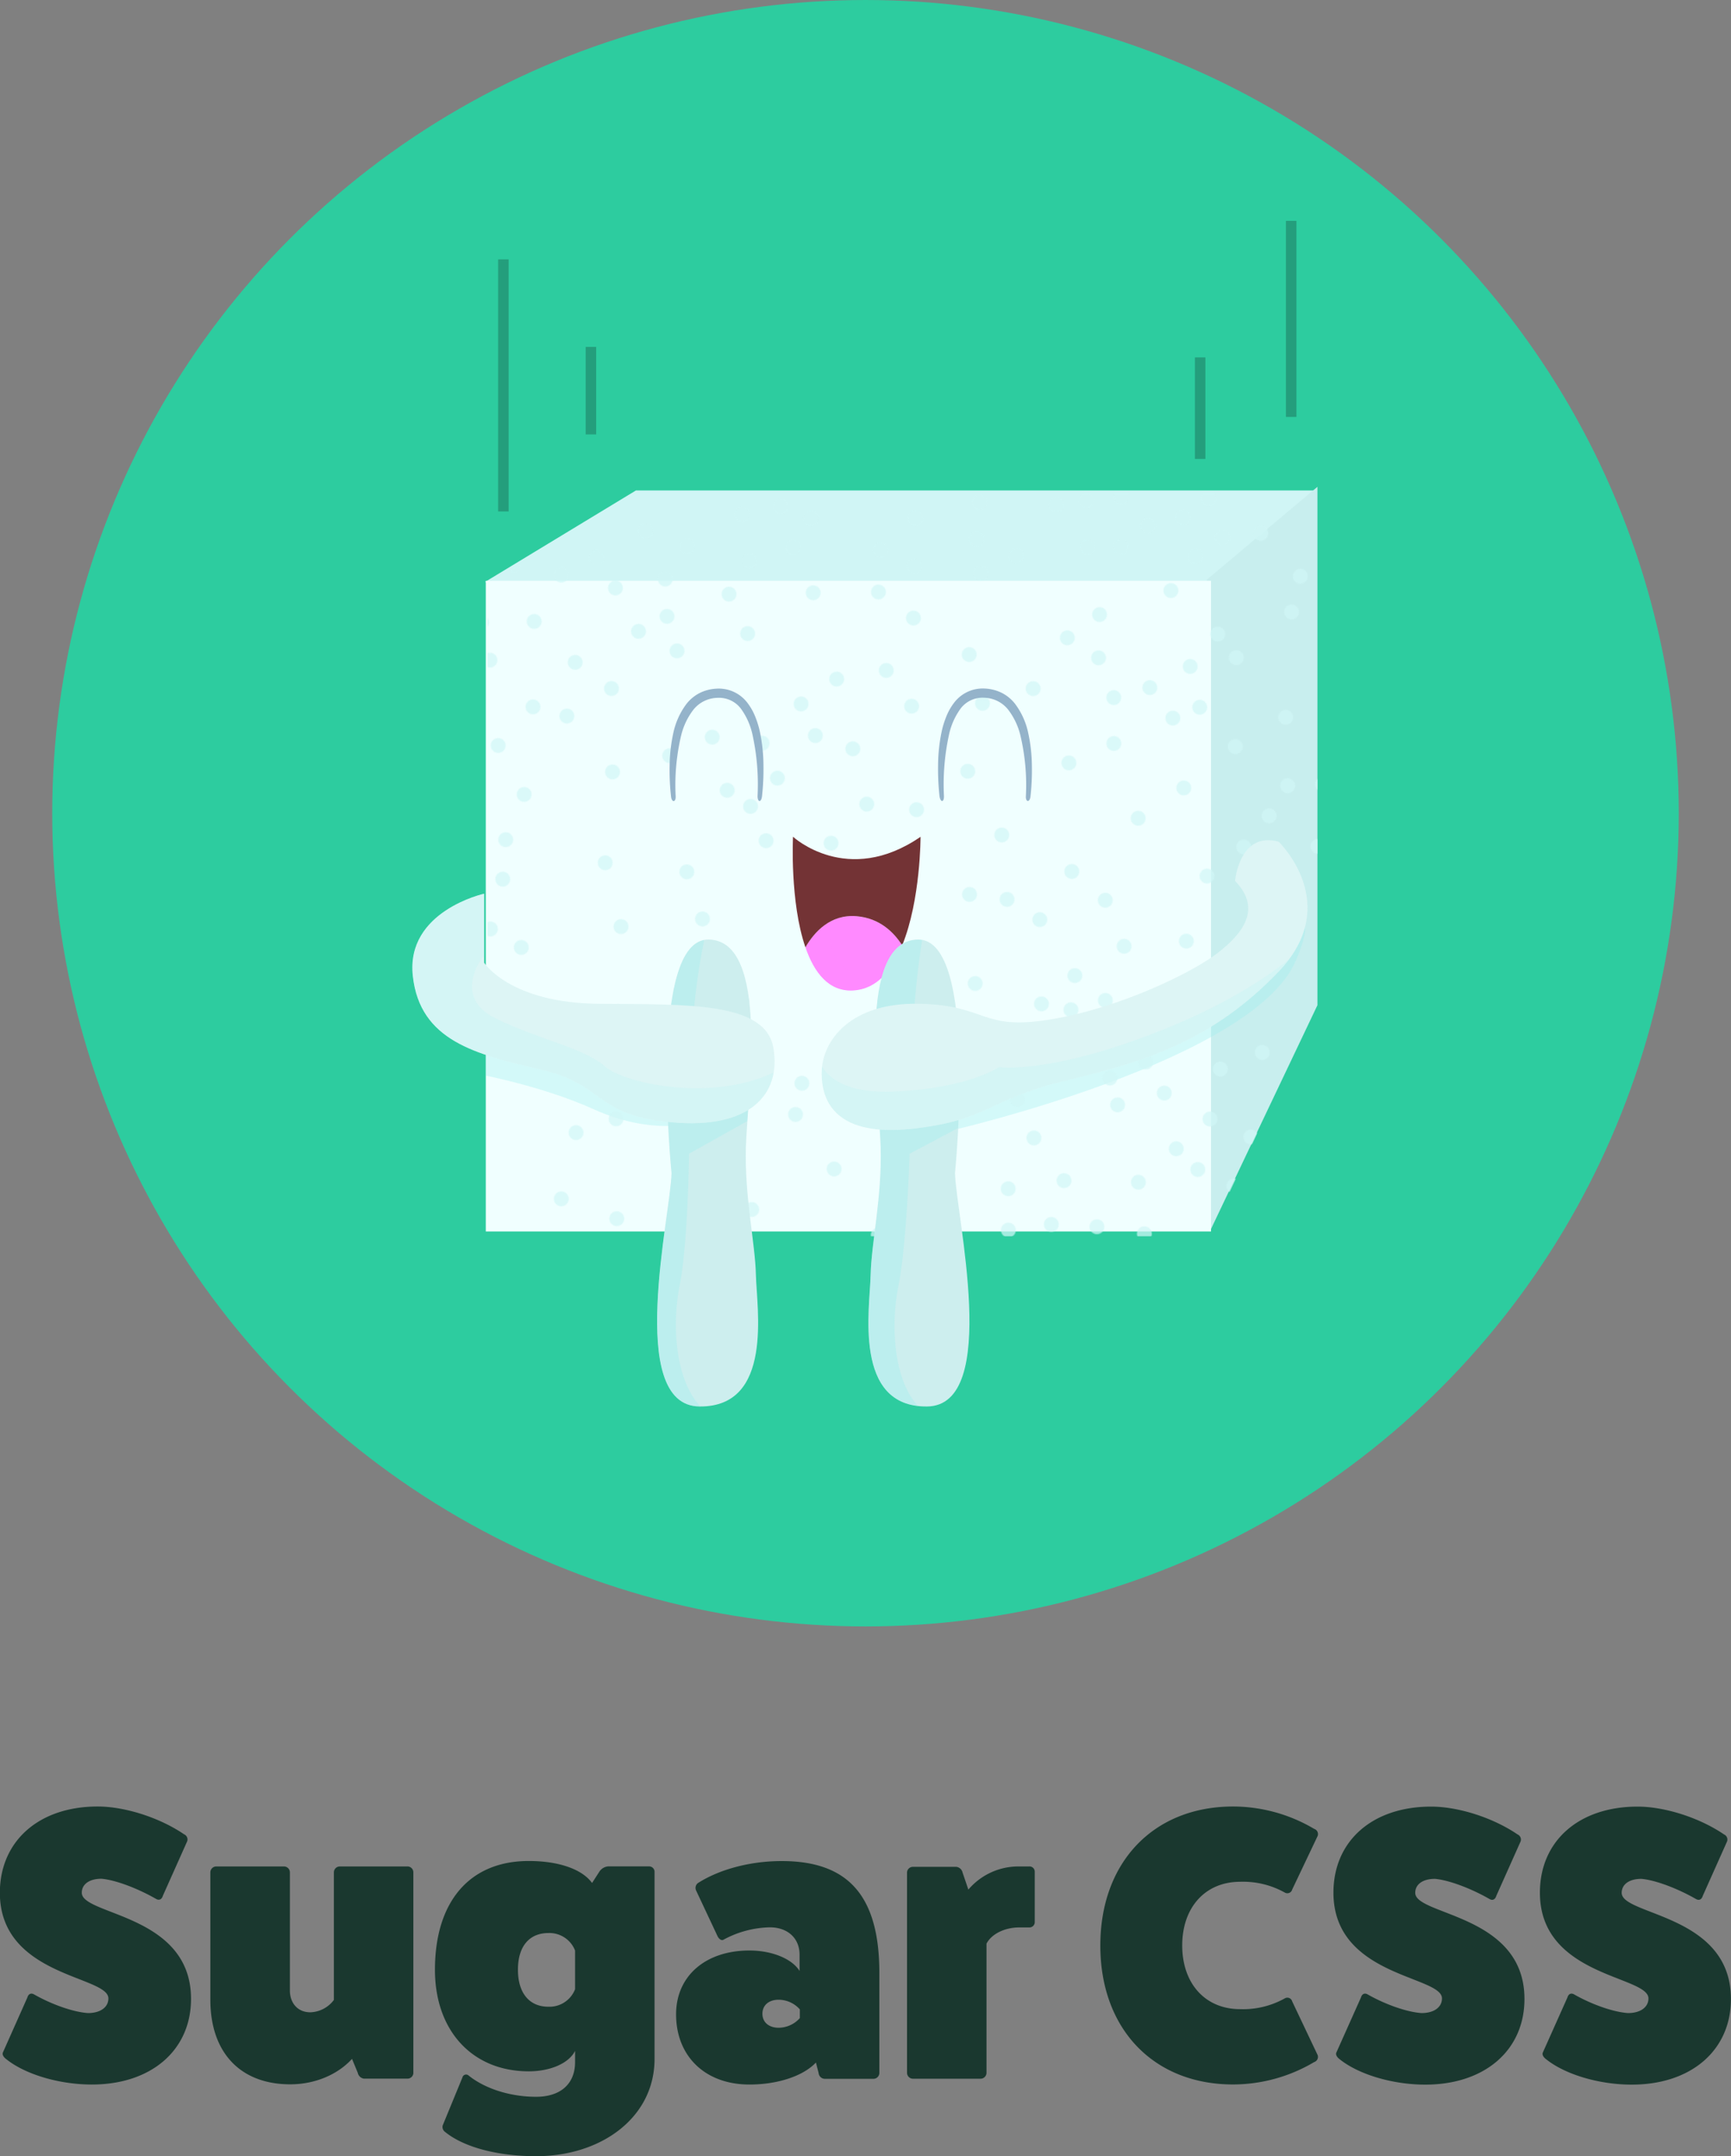 <svg xmlns="http://www.w3.org/2000/svg" xmlns:xlink="http://www.w3.org/1999/xlink" viewBox="0 0 494.4 615.89"><rect x="0" y="0" width="494.4" height="615.89" fill="#808080" stroke="none"/><defs><style>.cls-1{fill:#c8eeee;}.cls-2{fill:azure;}.cls-3{fill:none;}.cls-4{fill:#ff8aff;}.cls-5{fill:#cdeeee;}.cls-6{fill:#ddf5f5;}.cls-7{isolation:isolate;}.cls-8{fill:#2dcc9f;}.cls-15,.cls-9{fill:#d0f5f5;}.cls-10{clip-path:url(#clip-path);}.cls-11,.cls-15{opacity:0.35;mix-blend-mode:multiply;}.cls-12{fill:#9deeee;}.cls-13{clip-path:url(#clip-path-2);}.cls-14{clip-path:url(#clip-path-3);}.cls-16{fill:#94b3ca;}.cls-17{clip-path:url(#clip-path-4);}.cls-18{fill:#733335;}.cls-19{clip-path:url(#clip-path-5);}.cls-20{clip-path:url(#clip-path-6);}.cls-21{fill:#c2f5f5;}.cls-22{fill:#249e7c;}.cls-23{fill:#1a382f;}</style><clipPath id="clip-path" transform="translate(-2.2)"><polygon class="cls-1" points="346.94 165.54 378.49 139.05 378.49 287.12 347.75 351.74 331.74 211.25 346.94 165.54"/></clipPath><clipPath id="clip-path-2" transform="translate(-2.2)"><rect class="cls-2" x="140.95" y="165.89" width="207.14" height="185.86"/></clipPath><clipPath id="clip-path-3" transform="translate(-2.2)"><polygon class="cls-3" points="376.55 141.09 183.83 141.09 141.45 167.09 141.49 167.09 141.49 353.09 348.49 353.09 348.49 350.88 378.49 287.12 378.49 139.05 376.55 141.09"/></clipPath><clipPath id="clip-path-4" transform="translate(-2.2)"><path class="cls-4" d="M246.88,261.69c-7.52-.65-12.13,4.54-14.64,8.88,2.49,7.22,6.65,12.72,13.6,12.34S257.05,277,259.91,270C257.5,266.27,253.44,262.26,246.88,261.69Z"/></clipPath><clipPath id="clip-path-5" transform="translate(-2.2)"><path class="cls-5" d="M204.66,268.36c17.57,0.41,11,44.66,10.58,59.14s2.65,27.33,2.86,36.71,5.1,37.73-16.11,37.53-8.16-55.27-8-66.69C194,335,187.1,267.95,204.66,268.36Zm59.64,0c-17.57.41-11,44.66-10.58,59.14s-2.65,27.33-2.86,36.71-5.1,37.73,16.11,37.53,8.16-55.27,8-66.69C274.93,335,281.87,267.95,264.3,268.36Z"/></clipPath><clipPath id="clip-path-6" transform="translate(-2.2)"><path class="cls-6" d="M354.95,251.63s1.22-14.28,12.44-11.22c0,0,18.56,17.74,0,37.12S330.06,303,307,308.53,284.79,319.92,263,322.39s-26.31-7.53-26.11-16.3,8.09-19.78,27.81-19.38,17.47,7.75,37.46,4.49,40.79-13.56,47.72-18.92S362.9,259.79,354.95,251.63Zm-214.46,3.63s-22.43,4.94-20.39,23.5,18,22.43,36.56,26.72,15.13,13.05,37.44,15.09,31.25-8,29-21.21-24.27-12.44-49.77-12.64S140.49,275,140.49,275V255.26Z"/></clipPath></defs><title>sugarcss-logo</title><g class="cls-7"><g id="Layer_2" data-name="Layer 2"><circle class="cls-8" cx="247.2" cy="232.28" r="232.28"/><polygon class="cls-9" points="138.57 166.2 181.63 140.09 375.79 140.09 359.47 185.05 215.89 198.29 138.57 166.2"/><polygon class="cls-1" points="344.73 165.54 376.28 139.05 376.28 287.12 345.55 351.74 329.53 211.25 344.73 165.54"/><g class="cls-10"><g class="cls-11"><path class="cls-12" d="M274.47,322.77S360,303,372.28,274.47s-21.62,6.9-21.62,6.9L271,307.11Z" transform="translate(-2.2)"/></g><g class="cls-11"><path class="cls-12" d="M199.73,320.83s-11.58,3.41-27.81-3.93-35.81-10.61-35.81-10.61l-2.86-10.61,10.06-5,39.29,15.48Z" transform="translate(-2.2)"/></g></g><rect class="cls-2" x="138.75" y="165.89" width="207.14" height="185.86"/><g class="cls-13"><g class="cls-11"><path class="cls-12" d="M274.47,322.77S360,303,372.28,274.47s-21.62,6.9-21.62,6.9L271,307.11Z" transform="translate(-2.2)"/></g><g class="cls-11"><path class="cls-12" d="M199.73,320.83s-11.58,3.41-27.81-3.93-35.81-10.61-35.81-10.61l-2.86-10.61,10.06-5,39.29,15.48Z" transform="translate(-2.2)"/></g></g><g class="cls-14"><circle class="cls-15" cx="161.91" cy="204.53" r="2.24"/><circle class="cls-15" cx="161.91" cy="204.53" r="2"/><circle class="cls-15" cx="161.91" cy="204.53" r="2"/><circle class="cls-15" cx="164.29" cy="189.19" r="2.24"/><circle class="cls-15" cx="164.29" cy="189.19" r="2"/><circle class="cls-15" cx="164.29" cy="189.19" r="2"/><circle class="cls-15" cx="184.4" cy="151.66" r="2.24"/><circle class="cls-15" cx="184.4" cy="151.66" r="2"/><circle class="cls-15" cx="184.4" cy="151.66" r="2"/><circle class="cls-15" cx="175.78" cy="167.95" r="2.24"/><circle class="cls-15" cx="175.78" cy="167.95" r="2"/><circle class="cls-15" cx="175.78" cy="167.95" r="2"/><circle class="cls-15" cx="112.24" cy="184.35" r="2.24"/><circle class="cls-15" cx="112.24" cy="184.35" r="2"/><circle class="cls-15" cx="112.24" cy="184.35" r="2"/><circle class="cls-15" cx="153.1" cy="125.37" r="2.24"/><circle class="cls-15" cx="153.1" cy="125.37" r="2"/><circle class="cls-15" cx="153.1" cy="125.37" r="2"/><circle class="cls-15" cx="163.4" cy="146.14" r="2.24"/><circle class="cls-15" cx="163.4" cy="146.14" r="2"/><circle class="cls-15" cx="163.4" cy="146.14" r="2"/><circle class="cls-15" cx="118.54" cy="170.34" r="2.24"/><circle class="cls-15" cx="118.54" cy="170.34" r="2"/><circle class="cls-15" cx="118.54" cy="170.34" r="2"/><circle class="cls-15" cx="186.59" cy="106.06" r="2.24"/><circle class="cls-15" cx="186.59" cy="106.06" r="2"/><circle class="cls-15" cx="186.59" cy="106.06" r="2"/><circle class="cls-15" cx="118.45" cy="194.07" r="2.24"/><circle class="cls-15" cx="118.45" cy="194.07" r="2"/><circle class="cls-15" cx="118.45" cy="194.07" r="2"/><circle class="cls-15" cx="195.57" cy="121" r="2.24"/><circle class="cls-15" cx="195.57" cy="121" r="2"/><circle class="cls-15" cx="195.57" cy="121" r="2"/><circle class="cls-15" cx="174.65" cy="196.67" r="2.24"/><circle class="cls-15" cx="174.65" cy="196.67" r="2"/><circle class="cls-15" cx="174.65" cy="196.67" r="2"/><circle class="cls-15" cx="142.29" cy="212.94" r="2.24"/><circle class="cls-15" cx="142.29" cy="212.94" r="2"/><circle class="cls-15" cx="142.29" cy="212.94" r="2"/><circle class="cls-15" cx="244.87" cy="103.41" r="2.24"/><circle class="cls-15" cx="244.87" cy="103.41" r="2"/><circle class="cls-15" cx="244.87" cy="103.41" r="2"/><circle class="cls-15" cx="116.32" cy="255.83" r="2.24"/><circle class="cls-15" cx="116.32" cy="255.83" r="2"/><circle class="cls-15" cx="116.32" cy="255.83" r="2"/><circle class="cls-15" cx="259.01" cy="118.72" r="2.24"/><circle class="cls-15" cx="259.01" cy="118.72" r="2"/><circle class="cls-15" cx="259.01" cy="118.72" r="2"/><circle class="cls-15" cx="172.86" cy="246.44" r="2.24"/><circle class="cls-15" cx="172.86" cy="246.44" r="2"/><circle class="cls-15" cx="172.86" cy="246.44" r="2"/><circle class="cls-15" cx="251.55" cy="157.11" r="2.24"/><circle class="cls-15" cx="251.55" cy="157.11" r="2"/><circle class="cls-15" cx="251.55" cy="157.11" r="2"/><circle class="cls-15" cx="250.9" cy="169.1" r="2.24"/><circle class="cls-15" cx="250.9" cy="169.1" r="2"/><circle class="cls-15" cx="250.9" cy="169.1" r="2"/><circle class="cls-15" cx="191.27" cy="215.86" r="2.24"/><circle class="cls-15" cx="191.27" cy="215.86" r="2"/><circle class="cls-15" cx="191.27" cy="215.86" r="2"/><circle class="cls-15" cx="230.66" cy="135.22" r="2.24"/><circle class="cls-15" cx="230.66" cy="135.22" r="2"/><circle class="cls-15" cx="230.66" cy="135.22" r="2"/><circle class="cls-15" cx="232.12" cy="125.99" r="2.24"/><circle class="cls-15" cx="232.12" cy="125.99" r="2"/><circle class="cls-15" cx="232.12" cy="125.99" r="2"/><circle class="cls-15" cx="231.6" cy="148.08" r="2.24"/><circle class="cls-15" cx="231.6" cy="148.08" r="2"/><circle class="cls-15" cx="231.6" cy="148.08" r="2"/><circle class="cls-15" cx="222.98" cy="144.73" r="2.24"/><circle class="cls-15" cx="222.98" cy="144.73" r="2"/><circle class="cls-15" cx="222.98" cy="144.73" r="2"/><circle class="cls-15" cx="226.51" cy="156.36" r="2.24"/><circle class="cls-15" cx="226.51" cy="156.36" r="2"/><circle class="cls-15" cx="226.51" cy="156.36" r="2"/><circle class="cls-15" cx="211.93" cy="146.93" r="2.24"/><circle class="cls-15" cx="211.93" cy="146.93" r="2"/><circle class="cls-15" cx="211.93" cy="146.93" r="2"/><circle class="cls-15" cx="196.26" cy="155.96" r="2.24"/><circle class="cls-15" cx="196.26" cy="155.96" r="2"/><circle class="cls-15" cx="196.26" cy="155.96" r="2"/><circle class="cls-15" cx="170.36" cy="159.35" r="2.24"/><circle class="cls-15" cx="170.36" cy="159.35" r="2"/><circle class="cls-15" cx="170.36" cy="159.35" r="2"/><circle class="cls-15" cx="160.32" cy="164.28" r="2.24"/><circle class="cls-15" cx="160.32" cy="164.28" r="2"/><circle class="cls-15" cx="160.32" cy="164.28" r="2"/><circle class="cls-15" cx="146.62" cy="161.42" r="2.24"/><circle class="cls-15" cx="146.62" cy="161.42" r="2"/><circle class="cls-15" cx="146.62" cy="161.42" r="2"/><circle class="cls-15" cx="140.19" cy="153.26" r="2.24"/><circle class="cls-15" cx="140.19" cy="153.26" r="2"/><circle class="cls-15" cx="140.19" cy="153.26" r="2"/><circle class="cls-15" cx="137.19" cy="162.91" r="2.24"/><circle class="cls-15" cx="137.19" cy="162.91" r="2"/><circle class="cls-15" cx="137.19" cy="162.91" r="2"/><circle class="cls-15" cx="137.53" cy="177.76" r="2.24"/><circle class="cls-15" cx="137.53" cy="177.76" r="2"/><circle class="cls-15" cx="137.53" cy="177.76" r="2"/><circle class="cls-15" cx="139.93" cy="188.56" r="2.24"/><circle class="cls-15" cx="139.93" cy="188.56" r="2"/><circle class="cls-15" cx="139.93" cy="188.56" r="2"/><circle class="cls-15" cx="193.37" cy="185.91" r="2.24"/><circle class="cls-15" cx="193.37" cy="185.91" r="2"/><circle class="cls-15" cx="193.37" cy="185.91" r="2"/><circle class="cls-15" cx="232.26" cy="169.32" r="2.24"/><circle class="cls-15" cx="232.26" cy="169.32" r="2"/><circle class="cls-15" cx="232.26" cy="169.32" r="2"/><circle class="cls-15" cx="255.15" cy="137.35" r="2.24"/><circle class="cls-15" cx="255.15" cy="137.35" r="2"/><circle class="cls-15" cx="255.15" cy="137.35" r="2"/><circle class="cls-15" cx="274.99" cy="121.36" r="2.24"/><circle class="cls-15" cx="274.99" cy="121.36" r="2"/><circle class="cls-15" cx="274.99" cy="121.36" r="2"/><circle class="cls-15" cx="291.11" cy="113.53" r="2.24"/><circle class="cls-15" cx="291.11" cy="113.53" r="2"/><circle class="cls-15" cx="291.11" cy="113.53" r="2"/><circle class="cls-15" cx="322.44" cy="110.3" r="2.24"/><circle class="cls-15" cx="322.44" cy="110.3" r="2"/><circle class="cls-15" cx="322.44" cy="110.3" r="2"/><circle class="cls-15" cx="367.83" cy="125.88" r="2.24"/><circle class="cls-15" cx="367.83" cy="125.88" r="2"/><circle class="cls-15" cx="367.83" cy="125.88" r="2"/><circle class="cls-15" cx="373.96" cy="135.14" r="2.24"/><circle class="cls-15" cx="373.96" cy="135.14" r="2"/><circle class="cls-15" cx="373.96" cy="135.14" r="2"/><circle class="cls-15" cx="327.89" cy="150.15" r="2.24"/><circle class="cls-15" cx="327.89" cy="150.15" r="2"/><circle class="cls-15" cx="327.89" cy="150.15" r="2"/><circle class="cls-15" cx="290.26" cy="158.8" r="2.24"/><circle class="cls-15" cx="290.26" cy="158.8" r="2"/><circle class="cls-15" cx="290.26" cy="158.8" r="2"/><circle class="cls-15" cx="279.02" cy="153.95" r="2.24"/><circle class="cls-15" cx="279.02" cy="153.95" r="2"/><circle class="cls-15" cx="279.02" cy="153.95" r="2"/><circle class="cls-15" cx="280.15" cy="163.72" r="2.24"/><circle class="cls-15" cx="280.15" cy="163.72" r="2"/><circle class="cls-15" cx="280.15" cy="163.72" r="2"/><circle class="cls-15" cx="361.23" cy="136.72" r="2.24"/><circle class="cls-15" cx="361.23" cy="136.72" r="2"/><circle class="cls-15" cx="361.23" cy="136.72" r="2"/><circle class="cls-15" cx="354.38" cy="126.02" r="2.24"/><circle class="cls-15" cx="354.38" cy="126.02" r="2"/><circle class="cls-15" cx="354.38" cy="126.02" r="2"/><circle class="cls-15" cx="319.26" cy="118.67" r="2.24"/><circle class="cls-15" cx="319.26" cy="118.67" r="2"/><circle class="cls-15" cx="319.26" cy="118.67" r="2"/><circle class="cls-15" cx="307.09" cy="115.72" r="2.24"/><circle class="cls-15" cx="307.09" cy="115.72" r="2"/><circle class="cls-15" cx="307.09" cy="115.72" r="2"/><circle class="cls-15" cx="298.59" cy="132.67" r="2.24"/><circle class="cls-15" cx="298.59" cy="132.67" r="2"/><circle class="cls-15" cx="298.59" cy="132.67" r="2"/><circle class="cls-15" cx="300.31" cy="124.77" r="2.24"/><circle class="cls-15" cx="300.31" cy="124.77" r="2"/><circle class="cls-15" cx="300.31" cy="124.77" r="2"/><circle class="cls-15" cx="345.2" cy="142.38" r="2.24"/><circle class="cls-15" cx="345.2" cy="142.38" r="2"/><circle class="cls-15" cx="345.2" cy="142.38" r="2"/><circle class="cls-15" cx="349.18" cy="153.54" r="2.24"/><circle class="cls-15" cx="349.18" cy="153.54" r="2"/><circle class="cls-15" cx="349.18" cy="153.54" r="2"/><circle class="cls-15" cx="334.43" cy="168.68" r="2.24"/><circle class="cls-15" cx="334.43" cy="168.68" r="2"/><circle class="cls-15" cx="334.43" cy="168.68" r="2"/><circle class="cls-15" cx="276.82" cy="186.96" r="2.24"/><circle class="cls-15" cx="276.82" cy="186.96" r="2"/><circle class="cls-15" cx="276.82" cy="186.96" r="2"/><circle class="cls-15" cx="253.13" cy="191.5" r="2.24"/><circle class="cls-15" cx="253.13" cy="191.5" r="2"/><circle class="cls-15" cx="253.13" cy="191.5" r="2"/><circle class="cls-15" cx="238.97" cy="193.97" r="2.24"/><circle class="cls-15" cx="238.97" cy="193.97" r="2"/><circle class="cls-15" cx="238.97" cy="193.97" r="2"/><circle class="cls-15" cx="222.04" cy="222.27" r="2.24"/><circle class="cls-15" cx="222.04" cy="222.27" r="2"/><circle class="cls-15" cx="222.04" cy="222.27" r="2"/><circle class="cls-15" cx="207.7" cy="225.73" r="2.24"/><circle class="cls-15" cx="207.7" cy="225.73" r="2"/><circle class="cls-15" cx="207.7" cy="225.73" r="2"/><circle class="cls-15" cx="261.79" cy="231.27" r="2.24"/><circle class="cls-15" cx="261.79" cy="231.27" r="2"/><circle class="cls-15" cx="261.79" cy="231.27" r="2"/><circle class="cls-15" cx="276.4" cy="220.3" r="2.24"/><circle class="cls-15" cx="276.4" cy="220.3" r="2"/><circle class="cls-15" cx="276.4" cy="220.3" r="2"/><circle class="cls-15" cx="295.08" cy="196.69" r="2.24"/><circle class="cls-15" cx="295.08" cy="196.69" r="2"/><circle class="cls-15" cx="295.08" cy="196.69" r="2"/><circle class="cls-15" cx="368.9" cy="174.79" r="2.24"/><circle class="cls-15" cx="368.9" cy="174.79" r="2"/><circle class="cls-15" cx="368.9" cy="174.79" r="2"/><circle class="cls-15" cx="383.13" cy="162.02" r="2.24"/><circle class="cls-15" cx="383.13" cy="162.02" r="2"/><circle class="cls-15" cx="383.13" cy="162.02" r="2"/><circle class="cls-15" cx="386.45" cy="170.24" r="2.24"/><circle class="cls-15" cx="386.45" cy="170.24" r="2"/><circle class="cls-15" cx="386.45" cy="170.24" r="2"/><circle class="cls-15" cx="379.18" cy="179.78" r="2.24"/><circle class="cls-15" cx="379.18" cy="179.78" r="2"/><circle class="cls-15" cx="379.18" cy="179.78" r="2"/><circle class="cls-15" cx="352.83" cy="213.26" r="2.24"/><circle class="cls-15" cx="352.83" cy="213.26" r="2"/><circle class="cls-15" cx="352.83" cy="213.26" r="2"/><circle class="cls-15" cx="338.11" cy="225.06" r="2.24"/><circle class="cls-15" cx="338.11" cy="225.06" r="2"/><circle class="cls-15" cx="338.11" cy="225.06" r="2"/><circle class="cls-15" cx="325.08" cy="233.72" r="2.24"/><circle class="cls-15" cx="325.08" cy="233.72" r="2"/><circle class="cls-15" cx="325.08" cy="233.72" r="2"/><circle class="cls-15" cx="306.12" cy="248.92" r="2.24"/><circle class="cls-15" cx="306.12" cy="248.92" r="2"/><circle class="cls-15" cx="306.12" cy="248.92" r="2"/><circle class="cls-15" cx="296.99" cy="262.68" r="2.24"/><circle class="cls-15" cx="296.99" cy="262.68" r="2"/><circle class="cls-15" cx="296.99" cy="262.68" r="2"/><circle class="cls-15" cx="278.53" cy="280.92" r="2.24"/><circle class="cls-15" cx="278.53" cy="280.92" r="2"/><circle class="cls-15" cx="278.53" cy="280.92" r="2"/><circle class="cls-15" cx="275.28" cy="295.15" r="2.24"/><circle class="cls-15" cx="275.28" cy="295.15" r="2"/><circle class="cls-15" cx="275.28" cy="295.15" r="2"/><circle class="cls-15" cx="275.71" cy="315.45" r="2.24"/><circle class="cls-15" cx="275.71" cy="315.45" r="2"/><circle class="cls-15" cx="275.71" cy="315.45" r="2"/><circle class="cls-15" cx="303.9" cy="337.23" r="2.24"/><circle class="cls-15" cx="303.9" cy="337.23" r="2"/><circle class="cls-15" cx="303.9" cy="337.23" r="2"/><circle class="cls-15" cx="313.3" cy="350.4" r="2.24"/><circle class="cls-15" cx="313.3" cy="350.4" r="2"/><circle class="cls-15" cx="313.3" cy="350.4" r="2"/><circle class="cls-15" cx="326.85" cy="352.41" r="2.24"/><circle class="cls-15" cx="326.85" cy="352.41" r="2"/><circle class="cls-15" cx="326.85" cy="352.41" r="2"/><circle class="cls-15" cx="352.41" cy="338.76" r="2.24"/><circle class="cls-15" cx="352.41" cy="338.76" r="2"/><circle class="cls-15" cx="352.41" cy="338.76" r="2"/><circle class="cls-15" cx="360.53" cy="300.61" r="2.24"/><circle class="cls-15" cx="360.53" cy="300.61" r="2"/><circle class="cls-15" cx="360.53" cy="300.61" r="2"/><circle class="cls-15" cx="338.84" cy="268.82" r="2.24"/><circle class="cls-15" cx="338.84" cy="268.82" r="2"/><circle class="cls-15" cx="338.84" cy="268.82" r="2"/><circle class="cls-15" cx="315.69" cy="257.14" r="2.24"/><circle class="cls-15" cx="315.69" cy="257.14" r="2"/><circle class="cls-15" cx="315.69" cy="257.14" r="2"/><circle class="cls-15" cx="287.63" cy="256.9" r="2.24"/><circle class="cls-15" cx="287.63" cy="256.9" r="2"/><circle class="cls-15" cx="287.63" cy="256.9" r="2"/><circle class="cls-15" cx="276.92" cy="255.48" r="2.24"/><circle class="cls-15" cx="276.92" cy="255.48" r="2"/><circle class="cls-15" cx="276.92" cy="255.48" r="2"/><circle class="cls-15" cx="286.12" cy="238.5" r="2.24"/><circle class="cls-15" cx="286.12" cy="238.5" r="2"/><circle class="cls-15" cx="286.12" cy="238.5" r="2"/><circle class="cls-15" cx="305.29" cy="217.91" r="2.24"/><circle class="cls-15" cx="305.29" cy="217.91" r="2"/><circle class="cls-15" cx="305.29" cy="217.91" r="2"/><circle class="cls-15" cx="318.13" cy="212.36" r="2.24"/><circle class="cls-15" cx="318.13" cy="212.36" r="2"/><circle class="cls-15" cx="318.13" cy="212.36" r="2"/><circle class="cls-15" cx="339.94" cy="190.36" r="2.24"/><circle class="cls-15" cx="339.94" cy="190.36" r="2"/><circle class="cls-15" cx="339.94" cy="190.36" r="2"/><circle class="cls-15" cx="353.11" cy="187.85" r="2.24"/><circle class="cls-15" cx="353.11" cy="187.85" r="2"/><circle class="cls-15" cx="353.11" cy="187.85" r="2"/><circle class="cls-15" cx="347.81" cy="181.11" r="2.24"/><circle class="cls-15" cx="347.81" cy="181.11" r="2"/><circle class="cls-15" cx="347.81" cy="181.11" r="2"/><circle class="cls-15" cx="342.66" cy="202.02" r="2.24"/><circle class="cls-15" cx="342.66" cy="202.02" r="2"/><circle class="cls-15" cx="342.66" cy="202.02" r="2"/><circle class="cls-15" cx="328.41" cy="196.4" r="2.24"/><circle class="cls-15" cx="328.41" cy="196.4" r="2"/><circle class="cls-15" cx="328.41" cy="196.4" r="2"/><circle class="cls-15" cx="313.76" cy="187.9" r="2.24"/><circle class="cls-15" cx="313.76" cy="187.9" r="2"/><circle class="cls-15" cx="313.76" cy="187.9" r="2"/><circle class="cls-15" cx="304.85" cy="182.18" r="2.24"/><circle class="cls-15" cx="304.85" cy="182.18" r="2"/><circle class="cls-15" cx="304.85" cy="182.18" r="2"/><circle class="cls-15" cx="314.06" cy="175.54" r="2.24"/><circle class="cls-15" cx="314.06" cy="175.54" r="2"/><circle class="cls-15" cx="314.06" cy="175.54" r="2"/><circle class="cls-15" cx="341.4" cy="158.92" r="2.24"/><circle class="cls-15" cx="341.4" cy="158.92" r="2"/><circle class="cls-15" cx="341.4" cy="158.92" r="2"/><circle class="cls-15" cx="337.88" cy="147.73" r="2.24"/><circle class="cls-15" cx="337.88" cy="147.73" r="2"/><circle class="cls-15" cx="337.88" cy="147.73" r="2"/><circle class="cls-15" cx="318.38" cy="132.5" r="2.24"/><circle class="cls-15" cx="318.38" cy="132.5" r="2"/><circle class="cls-15" cx="318.38" cy="132.5" r="2"/><circle class="cls-15" cx="301.72" cy="144.21" r="2.24"/><circle class="cls-15" cx="301.72" cy="144.21" r="2"/><circle class="cls-15" cx="301.72" cy="144.21" r="2"/><circle class="cls-15" cx="243.68" cy="138.27" r="2.24"/><circle class="cls-15" cx="243.68" cy="138.27" r="2"/><circle class="cls-15" cx="243.68" cy="138.27" r="2"/><circle class="cls-15" cx="192.8" cy="136.32" r="2.24"/><circle class="cls-15" cx="192.8" cy="136.32" r="2"/><circle class="cls-15" cx="192.8" cy="136.32" r="2"/><circle class="cls-15" cx="176.19" cy="138.05" r="2.24"/><circle class="cls-15" cx="176.19" cy="138.05" r="2"/><circle class="cls-15" cx="176.19" cy="138.05" r="2"/><circle class="cls-15" cx="176.52" cy="127.92" r="2.24"/><circle class="cls-15" cx="176.52" cy="127.92" r="2"/><circle class="cls-15" cx="176.52" cy="127.92" r="2"/><circle class="cls-15" cx="167.73" cy="126.94" r="2.24"/><circle class="cls-15" cx="167.73" cy="126.94" r="2"/><circle class="cls-15" cx="167.73" cy="126.94" r="2"/><circle class="cls-15" cx="163.96" cy="135.75" r="2.24"/><circle class="cls-15" cx="163.96" cy="135.75" r="2"/><circle class="cls-15" cx="163.96" cy="135.75" r="2"/><circle class="cls-15" cx="152.23" cy="201.91" r="2.24"/><circle class="cls-15" cx="152.23" cy="201.91" r="2"/><circle class="cls-15" cx="152.23" cy="201.91" r="2"/><circle class="cls-15" cx="144.44" cy="239.84" r="2.24"/><circle class="cls-15" cx="144.44" cy="239.84" r="2"/><circle class="cls-15" cx="144.44" cy="239.84" r="2"/><circle class="cls-15" cx="143.59" cy="251.12" r="2.24"/><circle class="cls-15" cx="143.59" cy="251.12" r="2"/><circle class="cls-15" cx="143.59" cy="251.12" r="2"/><circle class="cls-15" cx="140.07" cy="265.35" r="2.24"/><circle class="cls-15" cx="140.07" cy="265.35" r="2"/><circle class="cls-15" cx="140.07" cy="265.35" r="2"/><circle class="cls-15" cx="148.89" cy="270.62" r="2.24"/><circle class="cls-15" cx="148.89" cy="270.62" r="2"/><circle class="cls-15" cx="148.89" cy="270.62" r="2"/><circle class="cls-15" cx="160.15" cy="298.6" r="2.24"/><circle class="cls-15" cx="160.15" cy="298.6" r="2"/><circle class="cls-15" cx="160.15" cy="298.6" r="2"/><circle class="cls-15" cx="164.53" cy="323.51" r="2.24"/><circle class="cls-15" cx="164.53" cy="323.51" r="2"/><circle class="cls-15" cx="164.53" cy="323.51" r="2"/><circle class="cls-15" cx="160.32" cy="342.44" r="2.24"/><circle class="cls-15" cx="160.32" cy="342.44" r="2"/><circle class="cls-15" cx="160.32" cy="342.44" r="2"/><circle class="cls-15" cx="156.39" cy="356.93" r="2.24"/><circle class="cls-15" cx="156.39" cy="356.93" r="2"/><circle class="cls-15" cx="156.39" cy="356.93" r="2"/><circle class="cls-15" cx="147.29" cy="357.37" r="2.24"/><circle class="cls-15" cx="147.29" cy="357.37" r="2"/><circle class="cls-15" cx="147.29" cy="357.37" r="2"/><circle class="cls-15" cx="133.45" cy="329.38" r="2.24"/><circle class="cls-15" cx="133.45" cy="329.38" r="2"/><circle class="cls-15" cx="133.45" cy="329.38" r="2"/><circle class="cls-15" cx="140.98" cy="298.8" r="2.24"/><circle class="cls-15" cx="140.98" cy="298.8" r="2"/><circle class="cls-15" cx="140.98" cy="298.8" r="2"/><circle class="cls-15" cx="177.38" cy="264.67" r="2.24"/><circle class="cls-15" cx="177.38" cy="264.67" r="2"/><circle class="cls-15" cx="177.38" cy="264.67" r="2"/><circle class="cls-15" cx="196.17" cy="249.03" r="2.24"/><circle class="cls-15" cx="196.17" cy="249.03" r="2"/><circle class="cls-15" cx="196.17" cy="249.03" r="2"/><circle class="cls-15" cx="200.65" cy="262.49" r="2.24"/><circle class="cls-15" cx="200.65" cy="262.49" r="2"/><circle class="cls-15" cx="200.65" cy="262.49" r="2"/><circle class="cls-15" cx="201.14" cy="309.88" r="2.24"/><circle class="cls-15" cx="201.14" cy="309.88" r="2"/><circle class="cls-15" cx="201.14" cy="309.88" r="2"/><circle class="cls-15" cx="203.45" cy="328.45" r="2.24"/><circle class="cls-15" cx="203.45" cy="328.45" r="2"/><circle class="cls-15" cx="203.45" cy="328.45" r="2"/><circle class="cls-15" cx="205.24" cy="340.87" r="2.24"/><circle class="cls-15" cx="205.24" cy="340.87" r="2"/><circle class="cls-15" cx="205.24" cy="340.87" r="2"/><circle class="cls-15" cx="214.71" cy="345.47" r="2.24"/><circle class="cls-15" cx="214.71" cy="345.47" r="2"/><circle class="cls-15" cx="214.71" cy="345.47" r="2"/><circle class="cls-15" cx="250.85" cy="352.77" r="2.24"/><circle class="cls-15" cx="250.85" cy="352.77" r="2"/><circle class="cls-15" cx="250.85" cy="352.77" r="2"/><circle class="cls-15" cx="266.61" cy="361.29" r="2.24"/><circle class="cls-15" cx="266.61" cy="361.29" r="2"/><circle class="cls-15" cx="266.61" cy="361.29" r="2"/><circle class="cls-15" cx="264.46" cy="353.2" r="2.24"/><circle class="cls-15" cx="264.46" cy="353.2" r="2"/><circle class="cls-15" cx="264.46" cy="353.2" r="2"/><circle class="cls-15" cx="238.24" cy="333.9" r="2.24"/><circle class="cls-15" cx="238.24" cy="333.9" r="2"/><circle class="cls-15" cx="238.24" cy="333.9" r="2"/><circle class="cls-15" cx="227.22" cy="318.33" r="2.24"/><circle class="cls-15" cx="227.22" cy="318.33" r="2"/><circle class="cls-15" cx="227.22" cy="318.33" r="2"/><circle class="cls-15" cx="229.04" cy="309.42" r="2.24"/><circle class="cls-15" cx="229.04" cy="309.42" r="2"/><circle class="cls-15" cx="229.04" cy="309.42" r="2"/><circle class="cls-15" cx="217.57" cy="304.76" r="2.24"/><circle class="cls-15" cx="217.57" cy="304.76" r="2"/><circle class="cls-15" cx="217.57" cy="304.76" r="2"/><circle class="cls-15" cx="209.17" cy="299.04" r="2.24"/><circle class="cls-15" cx="209.17" cy="299.04" r="2"/><circle class="cls-15" cx="209.17" cy="299.04" r="2"/><circle class="cls-15" cx="198.23" cy="288.83" r="2.24"/><circle class="cls-15" cx="198.23" cy="288.83" r="2"/><circle class="cls-15" cx="198.23" cy="288.83" r="2"/><circle class="cls-15" cx="211.87" cy="286.02" r="2.24"/><circle class="cls-15" cx="211.87" cy="286.02" r="2"/><circle class="cls-15" cx="211.87" cy="286.02" r="2"/><circle class="cls-15" cx="253.94" cy="294.61" r="2.24"/><circle class="cls-15" cx="253.94" cy="294.61" r="2"/><circle class="cls-15" cx="253.94" cy="294.61" r="2"/><circle class="cls-15" cx="266.3" cy="302.94" r="2.24"/><circle class="cls-15" cx="266.3" cy="302.94" r="2"/><circle class="cls-15" cx="266.3" cy="302.94" r="2"/><circle class="cls-15" cx="290.61" cy="314.06" r="2.24"/><circle class="cls-15" cx="290.61" cy="314.06" r="2"/><circle class="cls-15" cx="290.61" cy="314.06" r="2"/><circle class="cls-15" cx="295.31" cy="325.03" r="2.24"/><circle class="cls-15" cx="295.31" cy="325.03" r="2"/><circle class="cls-15" cx="295.31" cy="325.03" r="2"/><circle class="cls-15" cx="287.96" cy="339.55" r="2.24"/><circle class="cls-15" cx="287.96" cy="339.55" r="2"/><circle class="cls-15" cx="287.96" cy="339.55" r="2"/><circle class="cls-15" cx="288.01" cy="351.36" r="2.24"/><circle class="cls-15" cx="288.01" cy="351.36" r="2"/><circle class="cls-15" cx="288.01" cy="351.36" r="2"/><circle class="cls-15" cx="300.28" cy="349.73" r="2.24"/><circle class="cls-15" cx="300.28" cy="349.73" r="2"/><circle class="cls-15" cx="300.28" cy="349.73" r="2"/><circle class="cls-15" cx="325.15" cy="337.68" r="2.24"/><circle class="cls-15" cx="325.15" cy="337.68" r="2"/><circle class="cls-15" cx="325.15" cy="337.68" r="2"/><circle class="cls-15" cx="357.26" cy="324.77" r="2.24"/><circle class="cls-15" cx="357.26" cy="324.77" r="2"/><circle class="cls-15" cx="357.26" cy="324.77" r="2"/><circle class="cls-15" cx="368.71" cy="312.79" r="2.24"/><circle class="cls-15" cx="368.71" cy="312.79" r="2"/><circle class="cls-15" cx="368.71" cy="312.79" r="2"/><circle class="cls-15" cx="377.54" cy="298.93" r="2.24"/><circle class="cls-15" cx="377.54" cy="298.93" r="2"/><circle class="cls-15" cx="377.54" cy="298.93" r="2"/><circle class="cls-15" cx="379.84" cy="288.67" r="2.24"/><circle class="cls-15" cx="379.84" cy="288.67" r="2"/><circle class="cls-15" cx="379.84" cy="288.67" r="2"/><circle class="cls-15" cx="387.49" cy="283.49" r="2.24"/><circle class="cls-15" cx="387.49" cy="283.49" r="2"/><circle class="cls-15" cx="387.49" cy="283.49" r="2"/><circle class="cls-15" cx="381.83" cy="272.65" r="2.24"/><circle class="cls-15" cx="381.83" cy="272.65" r="2"/><circle class="cls-15" cx="381.83" cy="272.65" r="2"/><circle class="cls-15" cx="378.68" cy="256.02" r="2.24"/><circle class="cls-15" cx="378.68" cy="256.02" r="2"/><circle class="cls-15" cx="378.68" cy="256.02" r="2"/><circle class="cls-15" cx="384.92" cy="238.13" r="2.24"/><circle class="cls-15" cx="384.92" cy="238.13" r="2"/><circle class="cls-15" cx="384.92" cy="238.13" r="2"/><circle class="cls-15" cx="376.44" cy="241.76" r="2.24"/><circle class="cls-15" cx="376.44" cy="241.76" r="2"/><circle class="cls-15" cx="376.44" cy="241.76" r="2"/><circle class="cls-15" cx="357.27" cy="276.49" r="2.24"/><circle class="cls-15" cx="357.27" cy="276.49" r="2"/><circle class="cls-15" cx="357.27" cy="276.49" r="2"/><circle class="cls-15" cx="348.55" cy="305.37" r="2.24"/><circle class="cls-15" cx="348.55" cy="305.37" r="2"/><circle class="cls-15" cx="348.55" cy="305.37" r="2"/><circle class="cls-15" cx="345.6" cy="319.63" r="2.24"/><circle class="cls-15" cx="345.6" cy="319.63" r="2"/><circle class="cls-15" cx="345.6" cy="319.63" r="2"/><circle class="cls-15" cx="342.11" cy="334.05" r="2.24"/><circle class="cls-15" cx="342.11" cy="334.05" r="2"/><circle class="cls-15" cx="342.11" cy="334.05" r="2"/><circle class="cls-15" cx="335.96" cy="328.13" r="2.24"/><circle class="cls-15" cx="335.96" cy="328.13" r="2"/><circle class="cls-15" cx="335.96" cy="328.13" r="2"/><circle class="cls-15" cx="332.53" cy="312.22" r="2.24"/><circle class="cls-15" cx="332.53" cy="312.22" r="2"/><circle class="cls-15" cx="332.53" cy="312.22" r="2"/><circle class="cls-15" cx="327.26" cy="303.37" r="2.24"/><circle class="cls-15" cx="327.26" cy="303.37" r="2"/><circle class="cls-15" cx="327.26" cy="303.37" r="2"/><circle class="cls-15" cx="332.94" cy="296.9" r="2.24"/><circle class="cls-15" cx="332.94" cy="296.9" r="2"/><circle class="cls-15" cx="332.94" cy="296.9" r="2"/><circle class="cls-15" cx="319.21" cy="315.58" r="2.24"/><circle class="cls-15" cx="319.21" cy="315.58" r="2"/><circle class="cls-15" cx="319.21" cy="315.58" r="2"/><circle class="cls-15" cx="317.01" cy="307.92" r="2.24"/><circle class="cls-15" cx="317.01" cy="307.92" r="2"/><circle class="cls-15" cx="317.01" cy="307.92" r="2"/><circle class="cls-15" cx="307.91" cy="300.04" r="2.24"/><circle class="cls-15" cx="307.91" cy="300.04" r="2"/><circle class="cls-15" cx="307.91" cy="300.04" r="2"/><circle class="cls-15" cx="315.71" cy="285.75" r="2.24"/><circle class="cls-15" cx="315.71" cy="285.75" r="2"/><circle class="cls-15" cx="315.71" cy="285.75" r="2"/><circle class="cls-15" cx="297.46" cy="286.74" r="2.24"/><circle class="cls-15" cx="297.46" cy="286.74" r="2"/><circle class="cls-15" cx="297.46" cy="286.74" r="2"/><circle class="cls-15" cx="305.88" cy="288.43" r="2.24"/><circle class="cls-15" cx="305.88" cy="288.43" r="2"/><circle class="cls-15" cx="305.88" cy="288.43" r="2"/><circle class="cls-15" cx="307" cy="278.66" r="2.24"/><circle class="cls-15" cx="307" cy="278.66" r="2"/><circle class="cls-15" cx="307" cy="278.66" r="2"/><circle class="cls-15" cx="321.06" cy="270.29" r="2.24"/><circle class="cls-15" cx="321.06" cy="270.29" r="2"/><circle class="cls-15" cx="321.06" cy="270.29" r="2"/><circle class="cls-15" cx="344.75" cy="250.24" r="2.24"/><circle class="cls-15" cx="344.75" cy="250.24" r="2"/><circle class="cls-15" cx="344.75" cy="250.24" r="2"/><circle class="cls-15" cx="355.23" cy="241.93" r="2.24"/><circle class="cls-15" cx="355.23" cy="241.93" r="2"/><circle class="cls-15" cx="355.23" cy="241.93" r="2"/><circle class="cls-15" cx="362.48" cy="233.03" r="2.24"/><circle class="cls-15" cx="362.48" cy="233.03" r="2"/><circle class="cls-15" cx="362.48" cy="233.03" r="2"/><circle class="cls-15" cx="367.77" cy="224.43" r="2.24"/><circle class="cls-15" cx="367.77" cy="224.43" r="2"/><circle class="cls-15" cx="367.77" cy="224.43" r="2"/><circle class="cls-15" cx="377.71" cy="224.05" r="2.24"/><circle class="cls-15" cx="377.71" cy="224.05" r="2"/><circle class="cls-15" cx="377.71" cy="224.05" r="2"/><circle class="cls-15" cx="380.49" cy="214.77" r="2.24"/><circle class="cls-15" cx="380.49" cy="214.77" r="2"/><circle class="cls-15" cx="380.49" cy="214.77" r="2"/><circle class="cls-15" cx="367.19" cy="204.88" r="2.24"/><circle class="cls-15" cx="367.19" cy="204.88" r="2"/><circle class="cls-15" cx="367.19" cy="204.88" r="2"/><circle class="cls-15" cx="334.99" cy="205.12" r="2.24"/><circle class="cls-15" cx="334.99" cy="205.12" r="2"/><circle class="cls-15" cx="334.99" cy="205.12" r="2"/><circle class="cls-15" cx="318.11" cy="199.27" r="2.24"/><circle class="cls-15" cx="318.11" cy="199.27" r="2"/><circle class="cls-15" cx="318.11" cy="199.27" r="2"/><circle class="cls-15" cx="280.61" cy="200.9" r="2.24"/><circle class="cls-15" cx="280.61" cy="200.9" r="2"/><circle class="cls-15" cx="280.61" cy="200.9" r="2"/><circle class="cls-15" cx="260.37" cy="201.71" r="2.24"/><circle class="cls-15" cx="260.37" cy="201.71" r="2"/><circle class="cls-15" cx="260.37" cy="201.71" r="2"/><circle class="cls-15" cx="228.8" cy="201.07" r="2.24"/><circle class="cls-15" cx="228.8" cy="201.07" r="2"/><circle class="cls-15" cx="228.8" cy="201.07" r="2"/><circle class="cls-15" cx="217.69" cy="212.29" r="2.24"/><circle class="cls-15" cx="217.69" cy="212.29" r="2"/><circle class="cls-15" cx="217.69" cy="212.29" r="2"/><circle class="cls-15" cx="214.37" cy="230.34" r="2.24"/><circle class="cls-15" cx="214.37" cy="230.34" r="2"/><circle class="cls-15" cx="214.37" cy="230.34" r="2"/><circle class="cls-15" cx="218.81" cy="240.13" r="2.24"/><circle class="cls-15" cx="218.81" cy="240.13" r="2"/><circle class="cls-15" cx="218.81" cy="240.13" r="2"/><circle class="cls-15" cx="237.36" cy="240.84" r="2.24"/><circle class="cls-15" cx="237.36" cy="240.84" r="2"/><circle class="cls-15" cx="237.36" cy="240.84" r="2"/><circle class="cls-15" cx="247.56" cy="229.68" r="2.24"/><circle class="cls-15" cx="247.56" cy="229.68" r="2"/><circle class="cls-15" cx="247.56" cy="229.68" r="2"/><circle class="cls-15" cx="243.58" cy="213.88" r="2.24"/><circle class="cls-15" cx="243.58" cy="213.88" r="2"/><circle class="cls-15" cx="243.58" cy="213.88" r="2"/><circle class="cls-15" cx="232.88" cy="210.11" r="2.24"/><circle class="cls-15" cx="232.88" cy="210.11" r="2"/><circle class="cls-15" cx="232.88" cy="210.11" r="2"/><circle class="cls-15" cx="203.42" cy="210.56" r="2.24"/><circle class="cls-15" cx="203.42" cy="210.56" r="2"/><circle class="cls-15" cx="203.42" cy="210.56" r="2"/><circle class="cls-15" cx="174.95" cy="220.49" r="2.24"/><circle class="cls-15" cx="174.95" cy="220.49" r="2"/><circle class="cls-15" cx="174.95" cy="220.49" r="2"/><circle class="cls-15" cx="149.71" cy="226.92" r="2.24"/><circle class="cls-15" cx="149.71" cy="226.92" r="2"/><circle class="cls-15" cx="149.71" cy="226.92" r="2"/><circle class="cls-15" cx="124.42" cy="231.54" r="2.24"/><circle class="cls-15" cx="124.42" cy="231.54" r="2"/><circle class="cls-15" cx="124.42" cy="231.54" r="2"/><circle class="cls-15" cx="119.57" cy="221.12" r="2.24"/><circle class="cls-15" cx="119.57" cy="221.12" r="2"/><circle class="cls-15" cx="119.57" cy="221.12" r="2"/><circle class="cls-15" cx="125.08" cy="202.01" r="2.24"/><circle class="cls-15" cx="125.08" cy="202.01" r="2"/><circle class="cls-15" cx="125.08" cy="202.01" r="2"/><circle class="cls-15" cx="152.57" cy="177.5" r="2.24"/><circle class="cls-15" cx="152.57" cy="177.5" r="2"/><circle class="cls-15" cx="152.57" cy="177.5" r="2"/><circle class="cls-15" cx="190.02" cy="165.4" r="2.24"/><circle class="cls-15" cx="190.02" cy="165.4" r="2"/><circle class="cls-15" cx="190.02" cy="165.4" r="2"/><circle class="cls-15" cx="208.22" cy="169.71" r="2.24"/><circle class="cls-15" cx="208.22" cy="169.71" r="2"/><circle class="cls-15" cx="208.22" cy="169.71" r="2"/><circle class="cls-15" cx="214.05" cy="160.17" r="2.24"/><circle class="cls-15" cx="214.05" cy="160.17" r="2"/><circle class="cls-15" cx="214.05" cy="160.17" r="2"/><circle class="cls-15" cx="217.34" cy="124.04" r="2.24"/><circle class="cls-15" cx="217.34" cy="124.04" r="2"/><circle class="cls-15" cx="217.34" cy="124.04" r="2"/><circle class="cls-15" cx="216.82" cy="132.8" r="2.24"/><circle class="cls-15" cx="216.82" cy="132.8" r="2"/><circle class="cls-15" cx="216.82" cy="132.8" r="2"/><circle class="cls-15" cx="261.19" cy="161.74" r="2.24"/><circle class="cls-15" cx="261.19" cy="161.74" r="2"/><circle class="cls-15" cx="261.19" cy="161.74" r="2"/><circle class="cls-15" cx="260.89" cy="176.54" r="2.24"/><circle class="cls-15" cx="260.89" cy="176.54" r="2"/><circle class="cls-15" cx="260.89" cy="176.54" r="2"/><circle class="cls-15" cx="213.54" cy="180.97" r="2.24"/><circle class="cls-15" cx="213.54" cy="180.97" r="2"/><circle class="cls-15" cx="213.54" cy="180.97" r="2"/><circle class="cls-15" cx="182.37" cy="180.33" r="2.24"/><circle class="cls-15" cx="182.37" cy="180.33" r="2"/><circle class="cls-15" cx="182.37" cy="180.33" r="2"/><circle class="cls-15" cx="190.51" cy="176.06" r="2.24"/><circle class="cls-15" cx="190.51" cy="176.06" r="2"/><circle class="cls-15" cx="190.51" cy="176.06" r="2"/><circle class="cls-15" cx="261.48" cy="148.09" r="2.24"/><circle class="cls-15" cx="261.48" cy="148.09" r="2"/><circle class="cls-15" cx="261.48" cy="148.09" r="2"/><circle class="cls-15" cx="310.29" cy="142.99" r="2.24"/><circle class="cls-15" cx="310.29" cy="142.99" r="2"/><circle class="cls-15" cx="310.29" cy="142.99" r="2"/><circle class="cls-15" cx="320.33" cy="141.91" r="2.24"/><circle class="cls-15" cx="320.33" cy="141.91" r="2"/><circle class="cls-15" cx="320.33" cy="141.91" r="2"/><circle class="cls-15" cx="329.66" cy="120.74" r="2.24"/><circle class="cls-15" cx="329.66" cy="120.74" r="2"/><circle class="cls-15" cx="329.66" cy="120.74" r="2"/><circle class="cls-15" cx="338.05" cy="115.88" r="2.24"/><circle class="cls-15" cx="338.05" cy="115.88" r="2"/><circle class="cls-15" cx="338.05" cy="115.88" r="2"/><circle class="cls-15" cx="335.35" cy="127.29" r="2.24"/><circle class="cls-15" cx="335.35" cy="127.29" r="2"/><circle class="cls-15" cx="335.35" cy="127.29" r="2"/><circle class="cls-15" cx="276.94" cy="135.49" r="2.24"/><circle class="cls-15" cx="276.94" cy="135.49" r="2"/><circle class="cls-15" cx="276.94" cy="135.49" r="2"/><circle class="cls-15" cx="279.78" cy="143.45" r="2.24"/><circle class="cls-15" cx="279.78" cy="143.45" r="2"/><circle class="cls-15" cx="279.78" cy="143.45" r="2"/><circle class="cls-15" cx="310.65" cy="156.29" r="2.24"/><circle class="cls-15" cx="310.65" cy="156.29" r="2"/><circle class="cls-15" cx="310.65" cy="156.29" r="2"/><circle class="cls-15" cx="320.14" cy="156.21" r="2.24"/><circle class="cls-15" cx="320.14" cy="156.21" r="2"/><circle class="cls-15" cx="320.14" cy="156.21" r="2"/><circle class="cls-15" cx="360.11" cy="152.34" r="2.24"/><circle class="cls-15" cx="360.11" cy="152.34" r="2"/><circle class="cls-15" cx="360.11" cy="152.34" r="2"/><circle class="cls-15" cx="371.39" cy="164.59" r="2.24"/><circle class="cls-15" cx="371.39" cy="164.59" r="2"/><circle class="cls-15" cx="371.39" cy="164.59" r="2"/><circle class="cls-15" cx="386.13" cy="189.97" r="2.24"/><circle class="cls-15" cx="386.13" cy="189.97" r="2"/><circle class="cls-15" cx="386.13" cy="189.97" r="2"/><circle class="cls-15" cx="393.74" cy="211.61" r="2.24"/><circle class="cls-15" cx="393.74" cy="211.61" r="2"/><circle class="cls-15" cx="393.74" cy="211.61" r="2"/><circle class="cls-15" cx="397.34" cy="229.16" r="2.24"/><circle class="cls-15" cx="397.34" cy="229.16" r="2"/><circle class="cls-15" cx="397.34" cy="229.16" r="2"/><circle class="cls-15" cx="399.22" cy="250.17" r="2.24"/><circle class="cls-15" cx="399.22" cy="250.17" r="2"/><circle class="cls-15" cx="399.22" cy="250.17" r="2"/><circle class="cls-15" cx="400.83" cy="272.18" r="2.24"/><circle class="cls-15" cx="400.83" cy="272.18" r="2"/><circle class="cls-15" cx="400.83" cy="272.18" r="2"/><circle class="cls-15" cx="401.76" cy="289.31" r="2.24"/><circle class="cls-15" cx="401.76" cy="289.31" r="2"/><circle class="cls-15" cx="401.76" cy="289.31" r="2"/><circle class="cls-15" cx="397.64" cy="304.95" r="2.24"/><circle class="cls-15" cx="397.64" cy="304.95" r="2"/><circle class="cls-15" cx="397.64" cy="304.95" r="2"/><circle class="cls-15" cx="391.72" cy="322.43" r="2.24"/><circle class="cls-15" cx="391.72" cy="322.43" r="2"/><circle class="cls-15" cx="391.72" cy="322.43" r="2"/><circle class="cls-15" cx="368.13" cy="352.66" r="2.24"/><circle class="cls-15" cx="368.13" cy="352.66" r="2"/><circle class="cls-15" cx="368.13" cy="352.66" r="2"/><circle class="cls-15" cx="334.46" cy="372.33" r="2.24"/><circle class="cls-15" cx="334.46" cy="372.33" r="2"/><circle class="cls-15" cx="334.46" cy="372.33" r="2"/><circle class="cls-15" cx="283.79" cy="382.55" r="2.24"/><circle class="cls-15" cx="283.79" cy="382.55" r="2"/><circle class="cls-15" cx="283.79" cy="382.55" r="2"/><circle class="cls-15" cx="259.05" cy="384.34" r="2.24"/><circle class="cls-15" cx="259.05" cy="384.34" r="2"/><circle class="cls-15" cx="259.05" cy="384.34" r="2"/><circle class="cls-15" cx="236.87" cy="389.34" r="2.24"/><circle class="cls-15" cx="236.87" cy="389.34" r="2"/><circle class="cls-15" cx="236.87" cy="389.34" r="2"/><circle class="cls-15" cx="211.76" cy="395.16" r="2.24"/><circle class="cls-15" cx="211.76" cy="395.16" r="2"/><circle class="cls-15" cx="211.76" cy="395.16" r="2"/><circle class="cls-15" cx="201.4" cy="394.81" r="2.24"/><circle class="cls-15" cx="201.4" cy="394.81" r="2"/><circle class="cls-15" cx="201.4" cy="394.81" r="2"/><circle class="cls-15" cx="171.03" cy="388.59" r="2.24"/><circle class="cls-15" cx="171.03" cy="388.59" r="2"/><circle class="cls-15" cx="171.03" cy="388.59" r="2"/><circle class="cls-15" cx="161.77" cy="385.51" r="2.24"/><circle class="cls-15" cx="161.77" cy="385.51" r="2"/><circle class="cls-15" cx="161.77" cy="385.51" r="2"/><circle class="cls-15" cx="171.73" cy="368.61" r="2.24"/><circle class="cls-15" cx="171.73" cy="368.61" r="2"/><circle class="cls-15" cx="171.73" cy="368.61" r="2"/><circle class="cls-15" cx="176.16" cy="348.09" r="2.24"/><circle class="cls-15" cx="176.16" cy="348.09" r="2"/><circle class="cls-15" cx="176.16" cy="348.09" r="2"/><circle class="cls-15" cx="175.96" cy="319.57" r="2.24"/><circle class="cls-15" cx="175.96" cy="319.57" r="2"/><circle class="cls-15" cx="175.96" cy="319.57" r="2"/><circle class="cls-15" cx="173.65" cy="302.74" r="2.24"/><circle class="cls-15" cx="173.65" cy="302.74" r="2"/><circle class="cls-15" cx="173.65" cy="302.74" r="2"/><circle class="cls-15" cx="176.46" cy="288.94" r="2.24"/><circle class="cls-15" cx="176.46" cy="288.94" r="2"/><circle class="cls-15" cx="176.46" cy="288.94" r="2"/></g><path class="cls-16" d="M218.58,227.25a66.38,66.38,0,0,0-1.45-17.37,19.72,19.72,0,0,0-3.38-7.55,7.86,7.86,0,0,0-6.72-3,9,9,0,0,0-6.77,3.37,19.61,19.61,0,0,0-3.54,7.48,61.26,61.26,0,0,0-1.54,17.33c0.06,1.64-1.08,1.79-1.31.1a66.25,66.25,0,0,1-.41-9,45.28,45.28,0,0,1,1-9,21.1,21.1,0,0,1,3.8-8.54,11.33,11.33,0,0,1,3.81-3.14,12.16,12.16,0,0,1,4.8-1.23,10.28,10.28,0,0,1,8.81,4.06,16.54,16.54,0,0,1,2.32,4.18,26.25,26.25,0,0,1,1.31,4.44,48.09,48.09,0,0,1,.94,9,72.08,72.08,0,0,1-.4,9C219.64,229.36,218.51,229.21,218.58,227.25Z" transform="translate(-2.2)"/><path class="cls-16" d="M270.53,227.35a72.08,72.08,0,0,1-.4-9,48.09,48.09,0,0,1,.94-9,26.24,26.24,0,0,1,1.31-4.44,16.54,16.54,0,0,1,2.32-4.18,10.28,10.28,0,0,1,8.81-4.06,12.16,12.16,0,0,1,4.8,1.23,11.33,11.33,0,0,1,3.81,3.14,21.11,21.11,0,0,1,3.8,8.54,45.29,45.29,0,0,1,1,9,66.23,66.23,0,0,1-.41,9c-0.24,1.69-1.38,1.54-1.31-.1a61.25,61.25,0,0,0-1.54-17.33,19.61,19.61,0,0,0-3.54-7.48,9,9,0,0,0-6.77-3.37,7.86,7.86,0,0,0-6.72,3,19.72,19.72,0,0,0-3.38,7.55,66.38,66.38,0,0,0-1.45,17.37C271.93,229.21,270.8,229.36,270.53,227.35Z" transform="translate(-2.2)"/><path class="cls-4" d="M246.88,261.69c-7.52-.65-12.13,4.54-14.64,8.88,2.49,7.22,6.65,12.72,13.6,12.34S257.05,277,259.91,270C257.5,266.27,253.44,262.26,246.88,261.69Z" transform="translate(-2.2)"/><g class="cls-17"><g class="cls-11"><path class="cls-4" d="M240.94,258.82s-8.12,14.78,10.22,22.56-4.22,12.3-6.81,10.86-18.5-16.58-18.5-16.58l-2.36-9.75Z" transform="translate(-2.2)"/></g></g><path class="cls-18" d="M228.7,239s-0.95,18.59,3.54,31.58c2.51-4.33,7.12-9.52,14.64-8.88,6.56,0.56,10.62,4.57,13,8.32,5.29-13,5.24-31,5.24-31C244.2,253.4,228.7,239,228.7,239Z" transform="translate(-2.2)"/><path class="cls-5" d="M204.66,268.36c17.57,0.41,11,44.66,10.58,59.14s2.65,27.33,2.86,36.71,5.1,37.73-16.11,37.53-8.16-55.27-8-66.69C194,335,187.1,267.95,204.66,268.36Zm59.64,0c-17.57.41-11,44.66-10.58,59.14s-2.65,27.33-2.86,36.71-5.1,37.73,16.11,37.53,8.16-55.27,8-66.69C274.93,335,281.87,267.95,264.3,268.36Z" transform="translate(-2.2)"/><g class="cls-19"><g class="cls-11"><path class="cls-12" d="M216.49,319.75L199,329.54s-0.26,25.56-2.7,37.8-0.94,29.37,7.69,35.89-17.06,3-17.06,3-18.42-15.5-17.88-20.12-3.5-60.37-2.41-67.71,9.26-52.48,9.26-52.48l21.76-4.27,6.6,2.64a177.16,177.16,0,0,0-4.45,34c-0.27,16.86,16.64,13.05,16.64,13.05v8.43Z" transform="translate(-2.2)"/></g><g class="cls-11"><path class="cls-12" d="M280.49,319.75L262,329.54s-0.76,25.56-3.2,37.8-1.19,29.37,7.44,35.89-17.19,3-17.19,3-18.48-15.5-17.94-20.12-3.53-60.37-2.44-67.71,9.25-52.48,9.25-52.48l21.76-4.27,6.6,2.64a234.91,234.91,0,0,0-3.45,34c-0.27,16.86,17.64,13.05,17.64,13.05v8.43Z" transform="translate(-2.2)"/></g></g><path class="cls-6" d="M354.95,251.63s1.22-14.28,12.44-11.22c0,0,18.56,17.74,0,37.12S330.06,303,307,308.53,284.79,319.92,263,322.39s-26.31-7.53-26.11-16.3,8.09-19.78,27.81-19.38,17.47,7.75,37.46,4.49,40.79-13.56,47.72-18.92S362.9,259.79,354.95,251.63Zm-214.46,3.63s-22.43,4.94-20.39,23.5,18,22.43,36.56,26.72,15.13,13.05,37.44,15.09,31.25-8,29-21.21-24.27-12.44-49.77-12.64S140.49,275,140.49,275V255.26Z" transform="translate(-2.2)"/><g class="cls-20"><g class="cls-11"><path class="cls-21" d="M139.78,273.79s-8.16,10.88,3.54,16.86,25.83,8.7,31.54,13.87,33.45,11.15,51.67,0,5.71,25.56,5.71,25.56l-67.44-1.36S123.46,308.33,123.46,307,115,263.46,115,263.46s32.09-17.09,32.9-18.06,18.49-2.06,18.49-2.06Z" transform="translate(-2.2)"/></g><g class="cls-11"><path class="cls-21" d="M235.5,300.31s0.14,12.3,21.62,11.49,30.39-7,30.39-7,14.92,2.19,47.28-10.86S378,266.72,378,266.72L371.47,291l-79.14,35.13h-40s-8.7-2.85-11.42-3.42-8.7-6.78-8.7-6.78Z" transform="translate(-2.2)"/></g></g><rect class="cls-22" x="142.28" y="74.09" width="3" height="72"/><rect class="cls-22" x="167.28" y="99.09" width="3" height="25"/><rect class="cls-22" x="367.28" y="63.09" width="3" height="56"/><rect class="cls-22" x="341.28" y="102.09" width="3" height="29"/><path class="cls-23" d="M10,570.59c0.33-1.1,1.1-1.43,2-.88,5.07,2.87,11.13,5,15.32,5.29,3.53,0,5.84-1.65,5.84-4.19,0-6.5-31-6.17-31-30.2C2.2,525.84,13.34,516,30.09,516c7.83,0,17.75,3.2,24.69,7.94a1.6,1.6,0,0,1,.88,2l-6.94,15.54c-0.33,1.1-1.1,1.43-2,.88-5.4-3.09-11.68-5.4-15.54-5.73-3.42,0-5.62,1.54-5.62,4,0,6.5,31.2,6.06,31.2,30.31,0,14.66-11.35,24.47-28.33,24.47-9.26,0-19-2.87-24.47-7.27-0.88-.66-1.21-1.43-0.88-2Z" transform="translate(-2.2)"/><path class="cls-23" d="M118.61,533.11a1.7,1.7,0,0,1,1.65,1.65v57.43a1.68,1.68,0,0,1-1.65,1.54H106.15a2.09,2.09,0,0,1-1.76-1.65l-1.65-4c-4,4.41-10.47,7.27-17.64,7.27-14.33,0-22.82-9.15-22.82-24.14V534.77a1.7,1.7,0,0,1,1.65-1.65h19.4A1.7,1.7,0,0,1,85,534.77V568.5c0,3.75,2.31,6.28,5.84,6.28a8.75,8.75,0,0,0,6.72-3.53V534.77a1.7,1.7,0,0,1,1.65-1.65h19.4Z" transform="translate(-2.2)"/><path class="cls-23" d="M166.45,585.8c-1.76,3.53-7.05,5.84-13.23,5.84-16.09,0-26.79-11.57-26.79-29,0-19.51,9.92-31.08,26.79-31.08,8.49,0,15.21,2.31,18.08,6.28l2-3.09a3.37,3.37,0,0,1,2.54-1.65H187.5a1.56,1.56,0,0,1,1.65,1.65v53.35c0,16.64-15.1,27.78-33.84,27.78-10.91,0-20.61-2.54-26-6.94a1.72,1.72,0,0,1-.66-1.87l5.62-13.67a1.08,1.08,0,0,1,1.65-.66c4.74,3.86,12,6.17,19.4,6.17,6.94,0,11.13-3.64,11.13-9.92v-3.2Zm0-28.66a7.85,7.85,0,0,0-7.61-5c-5.51,0-8.71,3.86-8.71,10.47s3.2,10.58,8.71,10.58a7.85,7.85,0,0,0,7.61-5V557.14Z" transform="translate(-2.2)"/><path class="cls-23" d="M201,539.95a1.73,1.73,0,0,1,.55-2.09c6.28-4,15.1-6.28,23.92-6.28,19.07,0,27.89,10,27.89,32v28.55a1.7,1.7,0,0,1-1.65,1.65H237.77a1.8,1.8,0,0,1-1.76-1.65l-0.77-3c-3.64,3.86-10.91,6.28-19,6.28-12.68,0-21.05-8.16-20.94-20.28,0.11-10.8,8.49-18,20.94-18,6.39,0,12.13,2.31,14.33,5.84v-4.63c0-4.74-3.42-7.83-8.49-7.83a28.89,28.89,0,0,0-13.23,3.53c-0.55.33-1.21-.11-1.65-0.88Zm29.65,34a8.17,8.17,0,0,0-6.06-2.76c-2.76,0-4.63,1.54-4.63,4s1.87,4,4.63,4a8.17,8.17,0,0,0,6.06-2.76V573.9Z" transform="translate(-2.2)"/><path class="cls-23" d="M296.2,533.11a1.51,1.51,0,0,1,1.54,1.54V549a1.51,1.51,0,0,1-1.54,1.54h-2.87c-4.19,0-7.94,1.87-9.37,4.63v36.93a1.7,1.7,0,0,1-1.65,1.65h-19.4a1.7,1.7,0,0,1-1.65-1.65V534.77a1.68,1.68,0,0,1,1.65-1.54h12.46a2.1,2.1,0,0,1,1.76,1.65l1.65,4.85a18.76,18.76,0,0,1,14.55-6.61h2.87Z" transform="translate(-2.2)"/><path class="cls-23" d="M378.54,587a1.56,1.56,0,0,1-1,2,45.55,45.55,0,0,1-23.15,6.39c-22.71,0-37.92-15.87-37.92-39.68S331.69,516,354.4,516a45.55,45.55,0,0,1,23.15,6.39,1.56,1.56,0,0,1,1,2l-7.28,15.32a1.43,1.43,0,0,1-2.09.88,24.43,24.43,0,0,0-12.79-3.09c-9.92,0-16.53,7.28-16.53,18.19s6.61,18.19,16.53,18.19a24.43,24.43,0,0,0,12.79-3.09,1.43,1.43,0,0,1,2.09.88Z" transform="translate(-2.2)"/><path class="cls-23" d="M390.89,570.59c0.33-1.1,1.1-1.43,2-.88,5.07,2.87,11.13,5,15.32,5.29,3.53,0,5.84-1.65,5.84-4.19,0-6.5-31-6.17-31-30.2,0-14.77,11.13-24.58,27.89-24.58,7.83,0,17.75,3.2,24.69,7.94a1.6,1.6,0,0,1,.88,2l-6.94,15.54c-0.33,1.1-1.1,1.43-2,.88-5.4-3.09-11.68-5.4-15.54-5.73-3.42,0-5.62,1.54-5.62,4,0,6.5,31.2,6.06,31.2,30.31,0,14.66-11.35,24.47-28.33,24.47-9.26,0-19-2.87-24.47-7.27-0.88-.66-1.21-1.43-0.88-2Z" transform="translate(-2.2)"/><path class="cls-23" d="M449.86,570.59c0.33-1.1,1.1-1.43,2-.88,5.07,2.87,11.13,5,15.32,5.29,3.53,0,5.84-1.65,5.84-4.19,0-6.5-31-6.17-31-30.2,0-14.77,11.13-24.58,27.89-24.58,7.83,0,17.75,3.2,24.69,7.94a1.6,1.6,0,0,1,.88,2l-6.94,15.54c-0.33,1.1-1.1,1.43-2,.88-5.4-3.09-11.68-5.4-15.54-5.73-3.42,0-5.62,1.54-5.62,4,0,6.5,31.2,6.06,31.2,30.31,0,14.66-11.35,24.47-28.33,24.47-9.26,0-19-2.87-24.47-7.27-0.88-.66-1.21-1.43-0.88-2Z" transform="translate(-2.2)"/></g></g></svg>